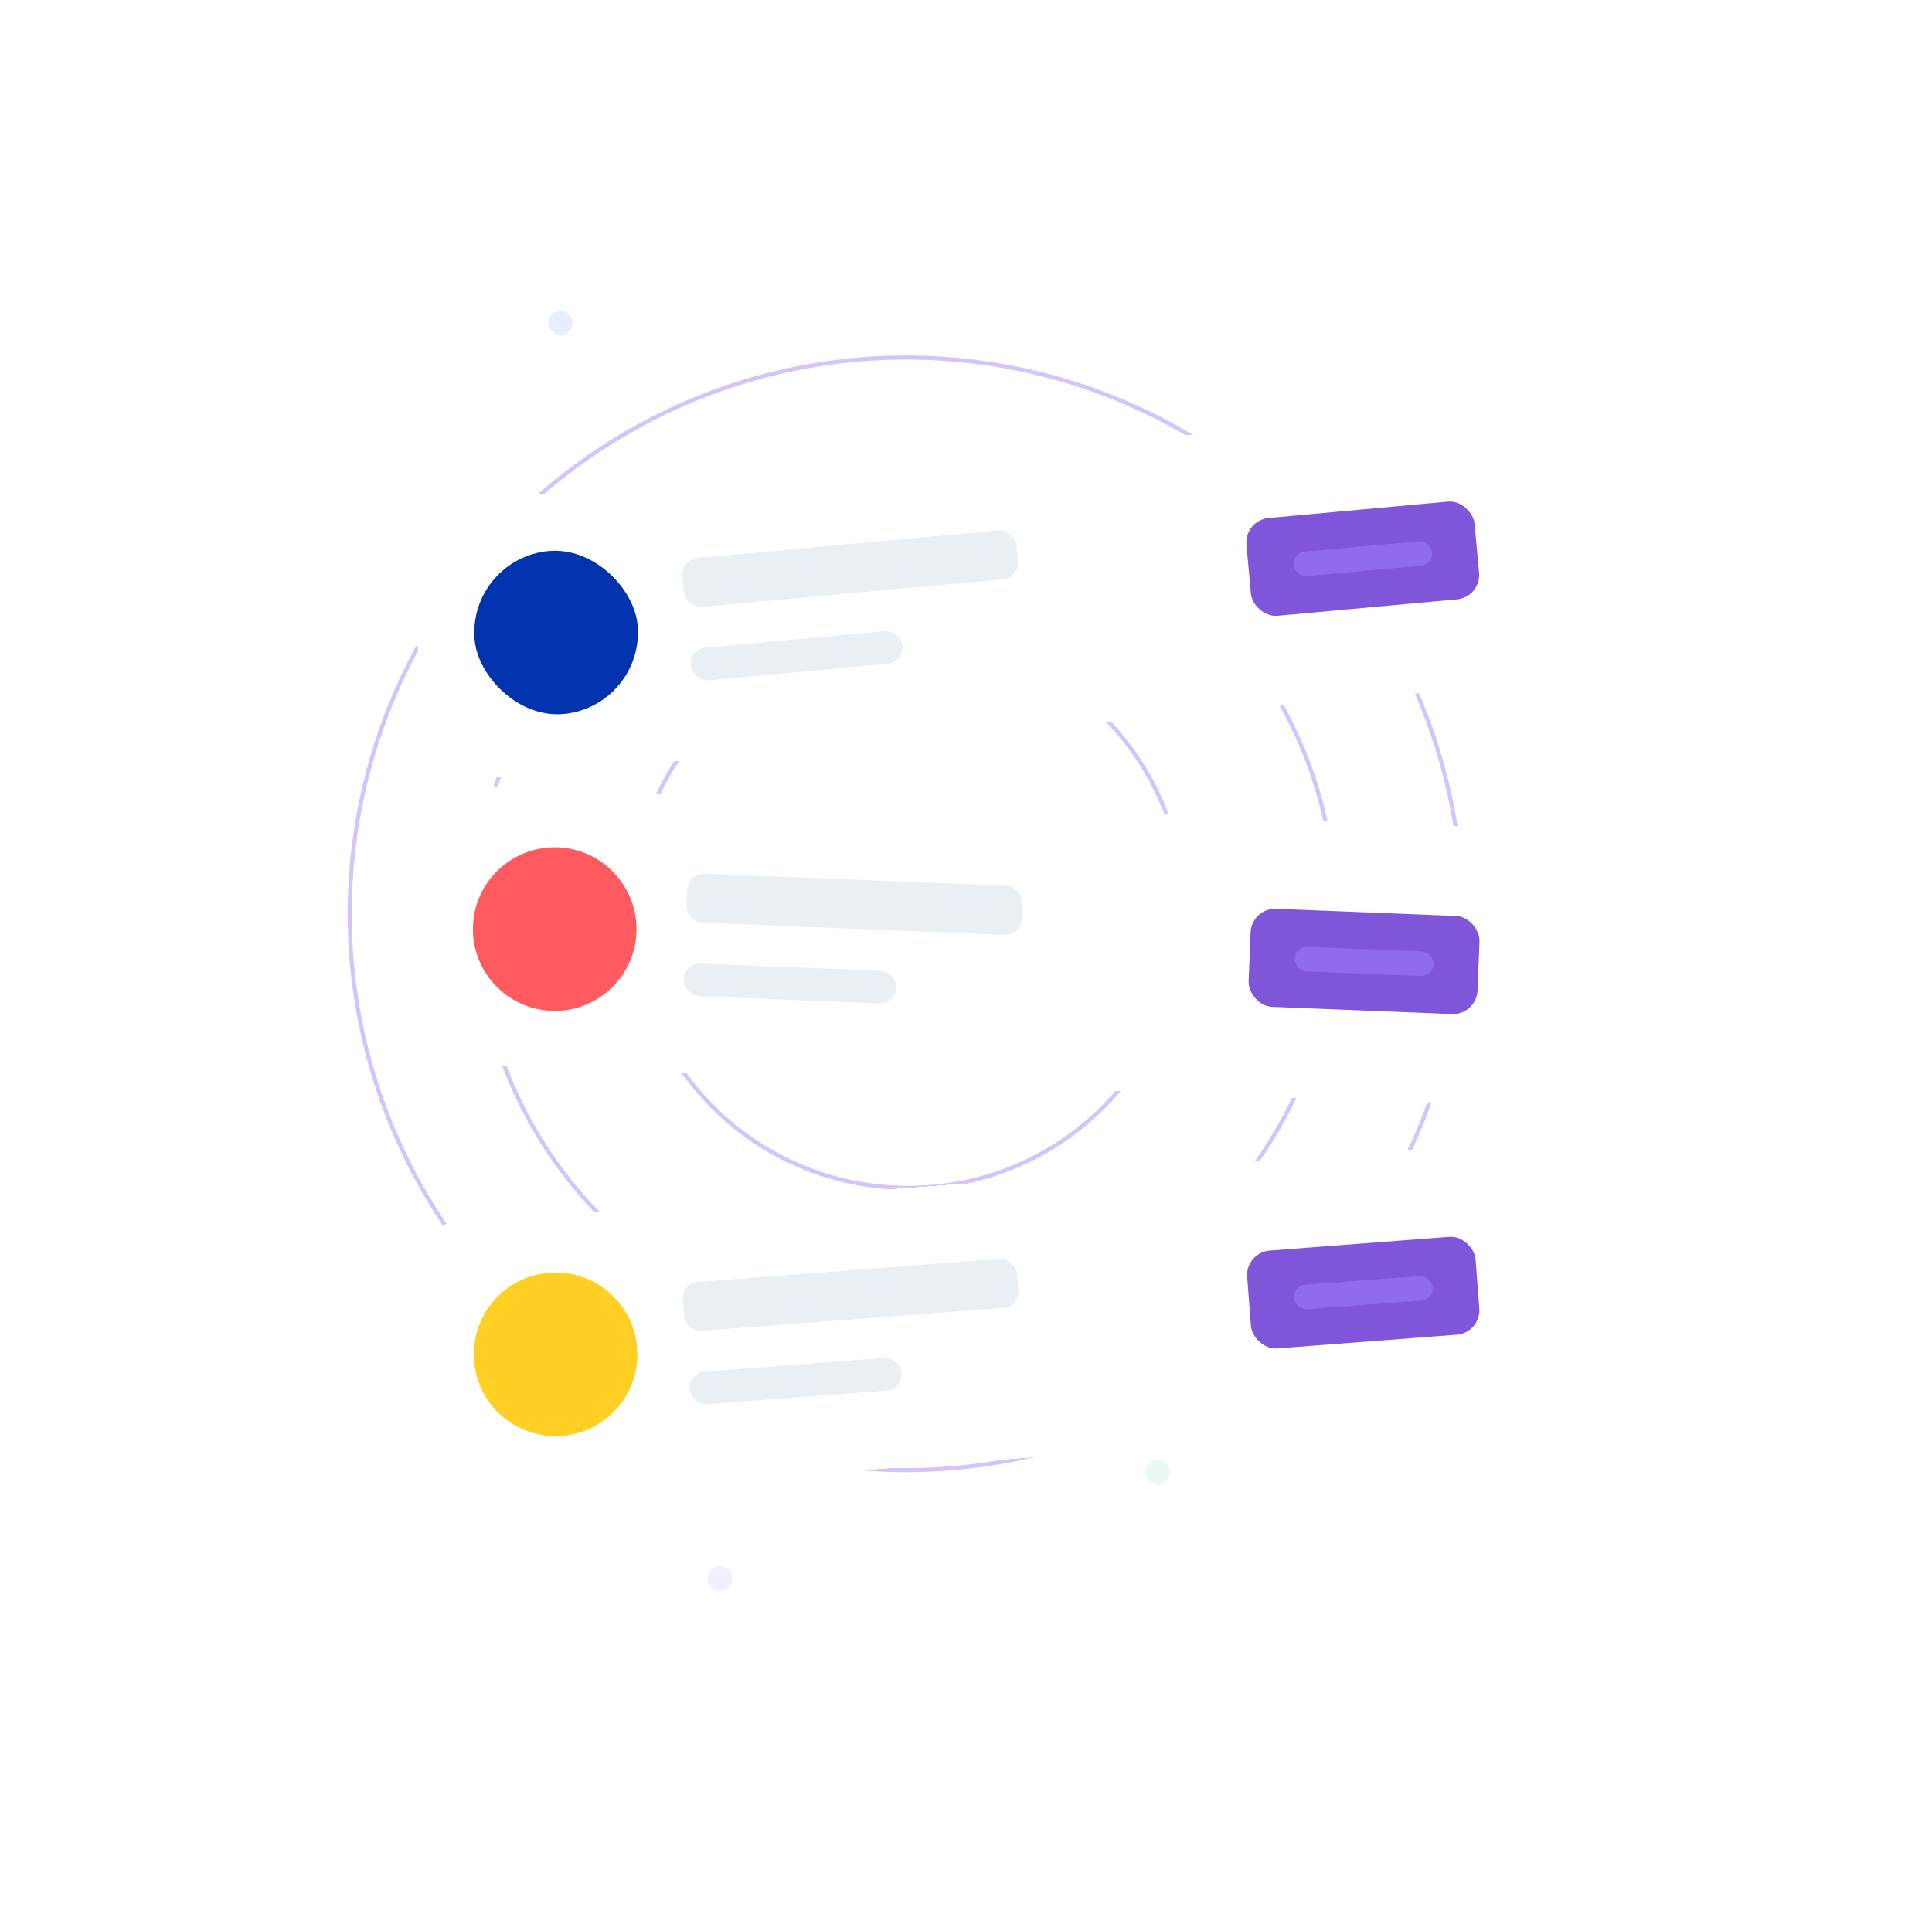 <svg width="716" height="708" viewBox="0 0 716 708" fill="none" xmlns="http://www.w3.org/2000/svg">
<circle cx="335.79" cy="338.726" r="206.194" stroke="#D3C4FC" stroke-width="1.516"/>
<circle cx="335.79" cy="338.726" r="159.194" stroke="#D3C4FC" stroke-width="1.516"/>
<circle cx="336.548" cy="337.968" r="102.339" stroke="#D3C4FC" stroke-width="1.516"/>
<g filter="url(#filter0_d_593_50462)">
<rect x="144" y="175.693" width="415.419" height="103.099" rx="18.194" transform="rotate(-5.228 144 175.693)" fill="white" shape-rendering="crispEdges"/>
<rect x="167.072" y="194.898" width="60.645" height="60.645" rx="30.323" transform="rotate(-5.23 167.072 194.898)" fill="#0033AD"/>
<rect opacity="0.7" x="246.275" y="195.263" width="124.323" height="18.194" rx="6.065" transform="rotate(-5.228 246.275 195.263)" fill="#E2E8F0"/>
<rect opacity="0.7" x="249.315" y="228.479" width="78.839" height="12.129" rx="6.065" transform="rotate(-5.228 249.315 228.479)" fill="#E2E8F0"/>
<rect x="455.043" y="180.727" width="84.903" height="36.387" rx="9.097" transform="rotate(-5.228 455.043 180.727)" fill="#7F56D9"/>
<rect opacity="0.7" x="472.895" y="192.795" width="51.548" height="9.097" rx="4.548" transform="rotate(-5.228 472.895 192.795)" fill="#9774F7"/>
</g>
<g filter="url(#filter1_d_593_50462)">
<rect x="150.054" y="278.695" width="415.419" height="103.101" rx="18.194" transform="rotate(2.286 150.054 278.695)" fill="white" shape-rendering="crispEdges"/>
<g clip-path="url(#clip0_593_50462)">
<path d="M200.719 301.963C184.008 301.294 169.878 314.338 169.209 331.049C168.541 347.761 181.585 361.891 198.296 362.559C215.007 363.228 229.138 350.184 229.806 333.473C230.474 316.761 217.431 302.631 200.719 301.963Z" fill="#FF5A5F"/>
</g>
<rect opacity="0.7" x="248.895" y="311.473" width="124.323" height="18.194" rx="6.065" transform="rotate(2.286 248.895 311.473)" fill="#E2E8F0"/>
<rect opacity="0.7" x="247.564" y="344.801" width="78.839" height="12.129" rx="6.065" transform="rotate(2.286 247.564 344.801)" fill="#E2E8F0"/>
<rect x="457.768" y="324.361" width="84.903" height="36.387" rx="9.097" transform="rotate(2.286 457.768 324.361)" fill="#7F56D9"/>
<rect opacity="0.7" x="473.888" y="338.661" width="51.548" height="9.097" rx="4.548" transform="rotate(2.286 473.888 338.661)" fill="#9774F7"/>
</g>
<g filter="url(#filter2_d_593_50462)">
<rect x="144.509" y="442.396" width="415.419" height="103.098" rx="18.194" transform="rotate(-4.369 144.509 442.396)" fill="white" shape-rendering="crispEdges"/>
<circle cx="199.835" cy="489.867" r="30.323" transform="rotate(-4.37 199.835 489.867)" fill="#FFD023"/>
<rect opacity="0.7" x="246.479" y="463.495" width="124.323" height="18.194" rx="6.065" transform="rotate(-4.369 246.479 463.495)" fill="#E2E8F0"/>
<rect opacity="0.7" x="249.02" y="496.753" width="78.839" height="12.129" rx="6.065" transform="rotate(-4.369 249.02 496.753)" fill="#E2E8F0"/>
<rect x="455.442" y="452.092" width="84.903" height="36.387" rx="9.097" transform="rotate(-4.369 455.442 452.092)" fill="#7F56D9"/>
<rect opacity="0.7" x="473.11" y="464.427" width="51.548" height="9.097" rx="4.548" transform="rotate(-4.369 473.11 464.427)" fill="#9774F7"/>
</g>
<circle opacity="0.1" cx="266.807" cy="585.097" r="4.548" fill="#7F56D9"/>
<circle opacity="0.1" cx="429.032" cy="545.677" r="4.548" fill="#1DCE5C"/>
<circle opacity="0.1" cx="207.677" cy="119.645" r="4.548" fill="#0153FF"/>
<defs>
<filter id="filter0_d_593_50462" x="-1.548" y="-1.645" width="726.312" height="443.75" filterUnits="userSpaceOnUse" color-interpolation-filters="sRGB">
<feFlood flood-opacity="0" result="BackgroundImageFix"/>
<feColorMatrix in="SourceAlpha" type="matrix" values="0 0 0 0 0 0 0 0 0 0 0 0 0 0 0 0 0 0 127 0" result="hardAlpha"/>
<feOffset dx="6.065" dy="12.129"/>
<feGaussianBlur stdDeviation="75.806"/>
<feComposite in2="hardAlpha" operator="out"/>
<feColorMatrix type="matrix" values="0 0 0 0 0.059 0 0 0 0 0.09 0 0 0 0 0.165 0 0 0 0.06 0"/>
<feBlend mode="normal" in2="BackgroundImageFix" result="effect1_dropShadow_593_50462"/>
<feBlend mode="normal" in="SourceGraphic" in2="effect1_dropShadow_593_50462" result="shape"/>
</filter>
<filter id="filter1_d_593_50462" x="0.394" y="139.211" width="722.426" height="422.813" filterUnits="userSpaceOnUse" color-interpolation-filters="sRGB">
<feFlood flood-opacity="0" result="BackgroundImageFix"/>
<feColorMatrix in="SourceAlpha" type="matrix" values="0 0 0 0 0 0 0 0 0 0 0 0 0 0 0 0 0 0 127 0" result="hardAlpha"/>
<feOffset dx="6.065" dy="12.129"/>
<feGaussianBlur stdDeviation="75.806"/>
<feComposite in2="hardAlpha" operator="out"/>
<feColorMatrix type="matrix" values="0 0 0 0 0.059 0 0 0 0 0.09 0 0 0 0 0.165 0 0 0 0.06 0"/>
<feBlend mode="normal" in2="BackgroundImageFix" result="effect1_dropShadow_593_50462"/>
<feBlend mode="normal" in="SourceGraphic" in2="effect1_dropShadow_593_50462" result="shape"/>
</filter>
<filter id="filter2_d_593_50462" x="-1.039" y="271.265" width="725.292" height="437.67" filterUnits="userSpaceOnUse" color-interpolation-filters="sRGB">
<feFlood flood-opacity="0" result="BackgroundImageFix"/>
<feColorMatrix in="SourceAlpha" type="matrix" values="0 0 0 0 0 0 0 0 0 0 0 0 0 0 0 0 0 0 127 0" result="hardAlpha"/>
<feOffset dx="6.065" dy="12.129"/>
<feGaussianBlur stdDeviation="75.806"/>
<feComposite in2="hardAlpha" operator="out"/>
<feColorMatrix type="matrix" values="0 0 0 0 0.059 0 0 0 0 0.09 0 0 0 0 0.165 0 0 0 0.06 0"/>
<feBlend mode="normal" in2="BackgroundImageFix" result="effect1_dropShadow_593_50462"/>
<feBlend mode="normal" in="SourceGraphic" in2="effect1_dropShadow_593_50462" result="shape"/>
</filter>
<clipPath id="clip0_593_50462">
<rect width="60.645" height="60.645" fill="white" transform="translate(170.421 300.751) rotate(2.29)"/>
</clipPath>
</defs>
</svg>
